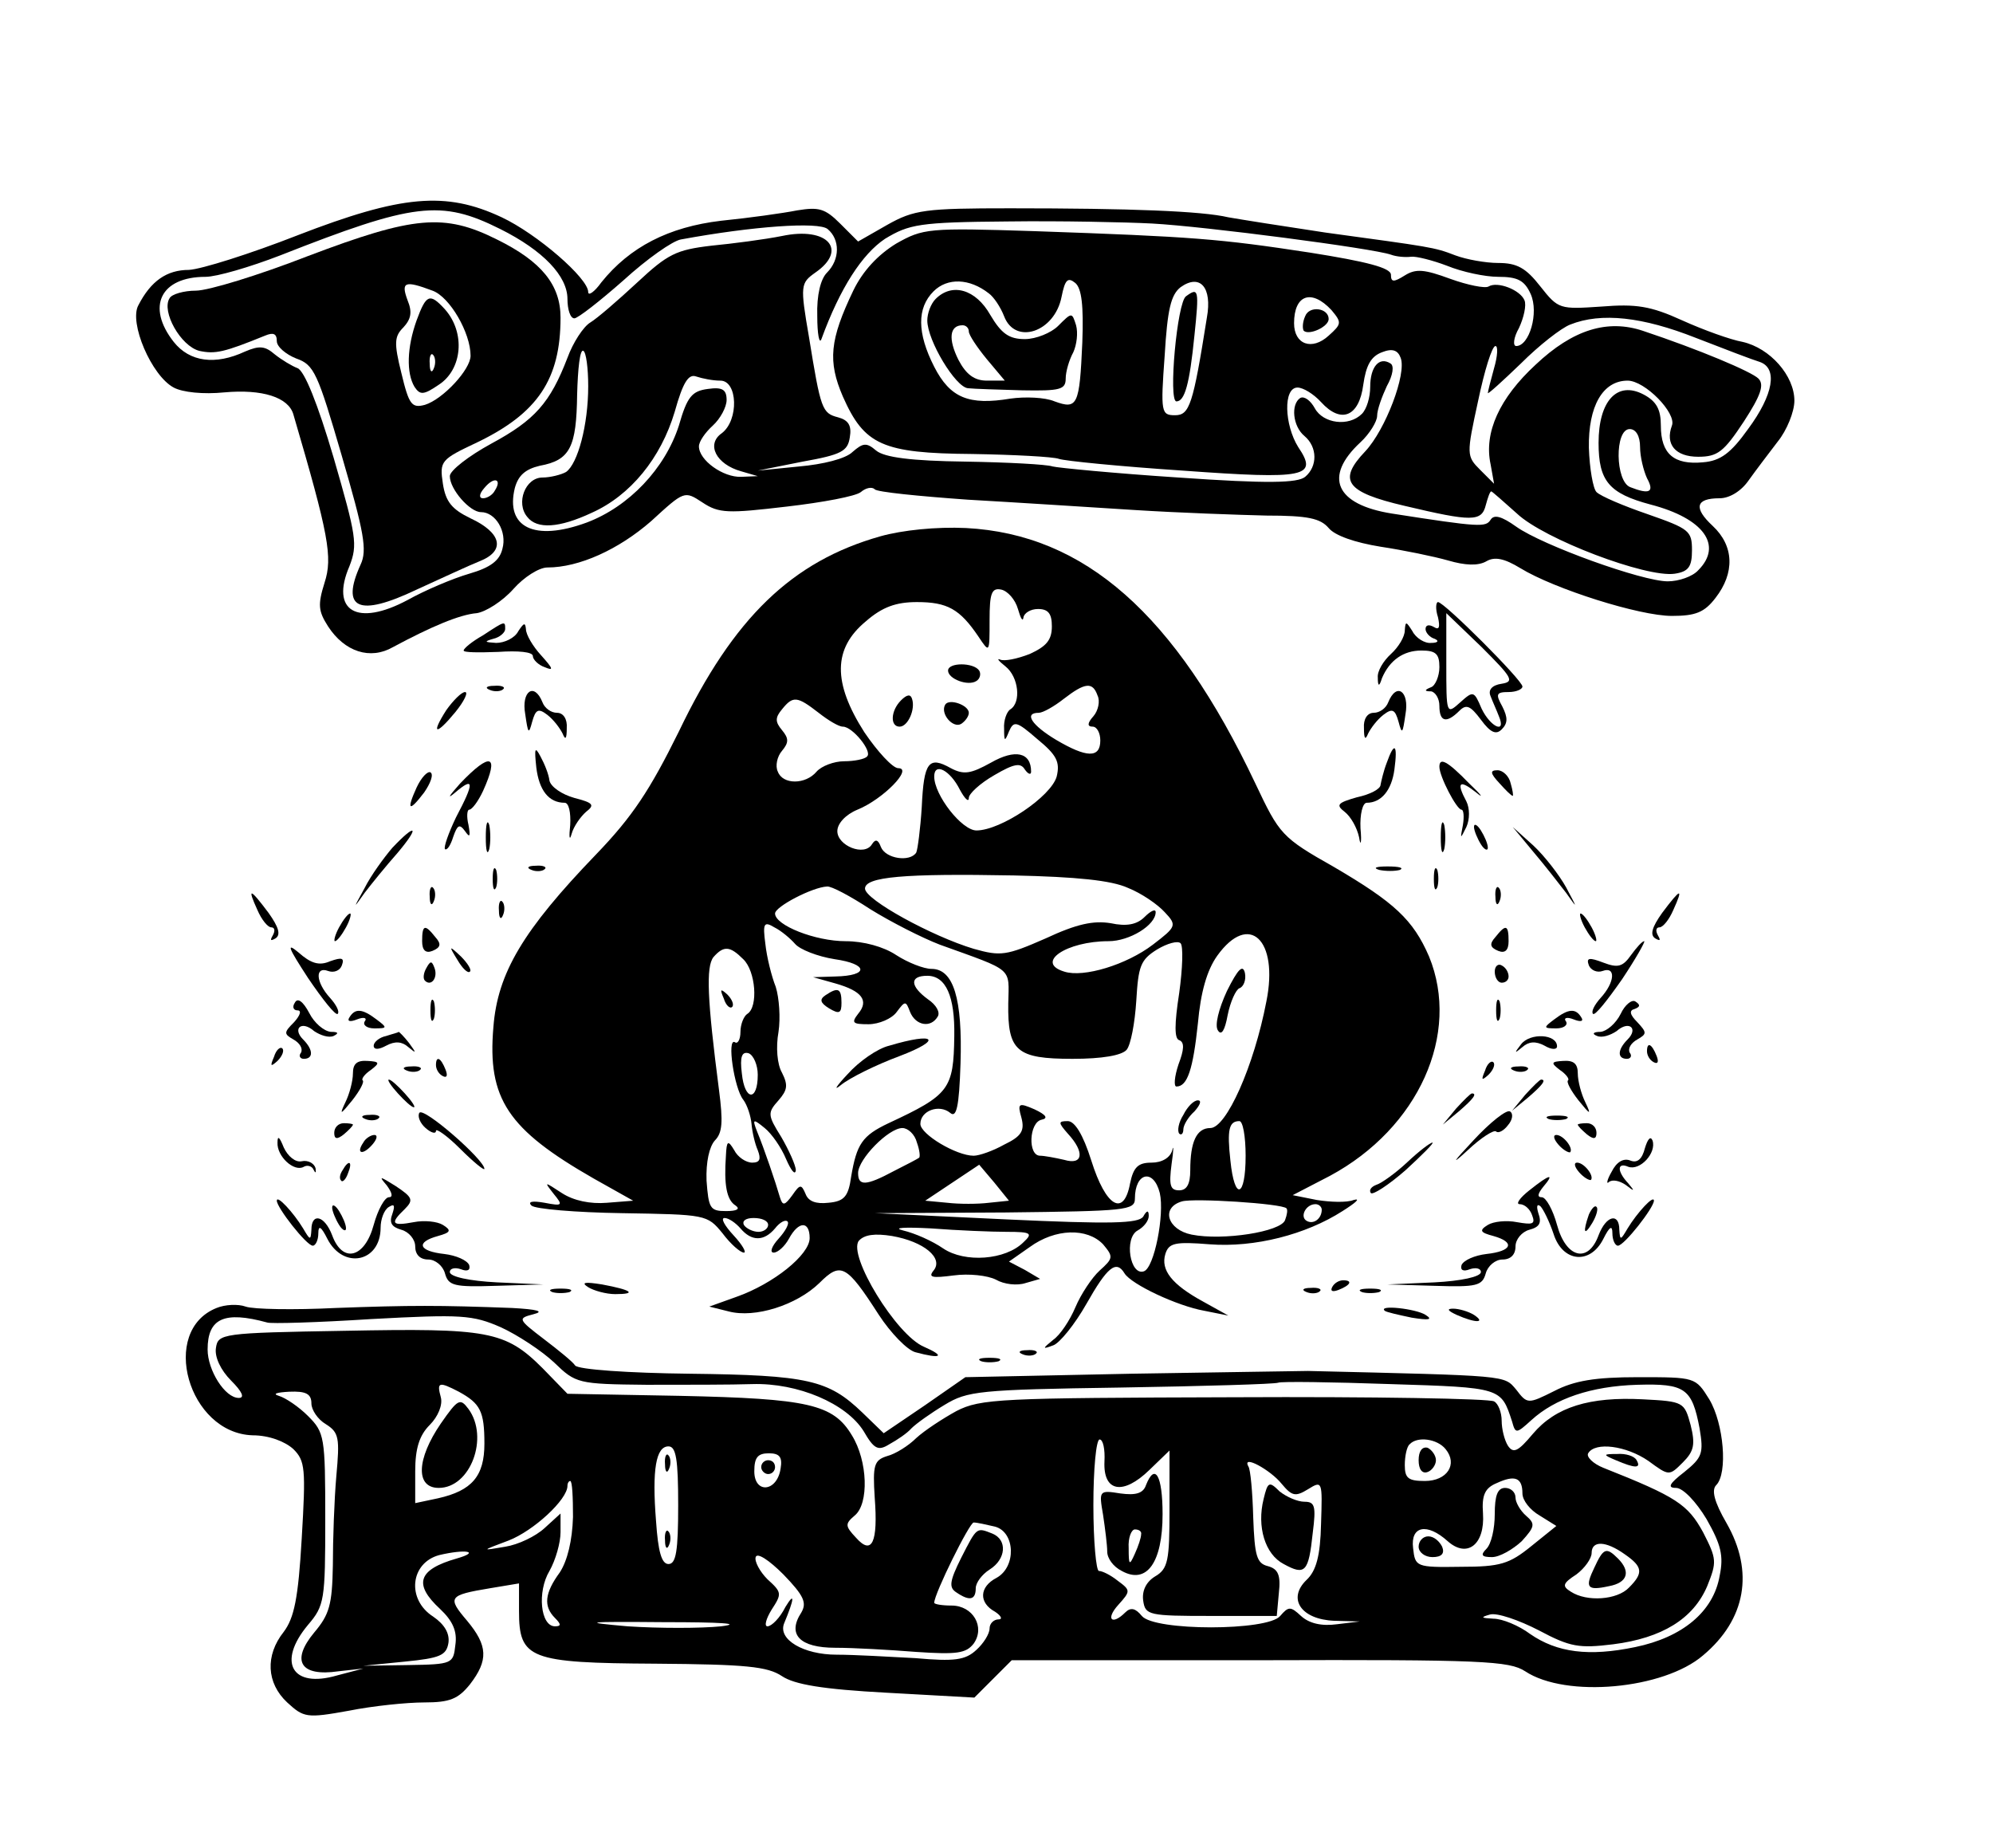 <?xml version="1.0" standalone="no"?>
<!DOCTYPE svg PUBLIC "-//W3C//DTD SVG 20010904//EN"
 "http://www.w3.org/TR/2001/REC-SVG-20010904/DTD/svg10.dtd">
<svg version="1.0" xmlns="http://www.w3.org/2000/svg"
 width="288pt" height="267pt" viewBox="0 0 288 267"
 preserveAspectRatio="xMidYMid meet">

<g transform="translate(0,267) scale(0.1,-0.1)"
fill="#000000" stroke="none">
<path d="M430 2330 c-69 -27 -139 -49 -157 -50 -32 0 -55 -16 -73 -51 -14 -25
19 -102 51 -119 13 -7 43 -10 73 -7 55 5 93 -7 100 -32 51 -174 57 -206 45
-243 -10 -32 -9 -41 5 -63 24 -37 61 -49 94 -30 54 29 96 47 121 49 13 2 37
17 53 35 15 17 37 31 49 31 46 0 103 26 150 67 48 44 48 44 74 27 24 -16 37
-16 122 -6 52 6 100 15 107 21 7 6 16 8 20 4 3 -4 64 -10 134 -15 70 -4 179
-11 242 -15 63 -4 149 -7 190 -8 60 0 78 -4 90 -18 9 -11 38 -21 75 -27 33 -5
77 -14 98 -20 24 -7 43 -8 55 -1 12 7 26 4 49 -10 49 -30 172 -69 219 -69 34
0 47 5 63 26 28 36 27 75 -4 104 -28 26 -25 40 10 40 14 0 31 10 42 26 10 14
29 39 42 56 13 16 24 43 24 59 0 36 -35 76 -75 85 -17 3 -56 17 -87 31 -46 21
-67 24 -117 20 -60 -4 -62 -4 -88 29 -21 27 -34 34 -61 34 -18 0 -46 5 -62 11
-31 12 -35 12 -188 33 -60 9 -123 19 -140 22 -38 9 -141 13 -315 13 -123 0
-139 -2 -178 -24 l-42 -24 -26 26 c-22 22 -31 24 -62 19 -20 -4 -70 -11 -110
-15 -76 -9 -132 -38 -173 -89 -10 -14 -19 -20 -19 -14 0 20 -74 84 -125 108
-81 38 -145 32 -295 -26z m293 9 c62 -31 97 -68 97 -101 0 -15 4 -28 10 -28 5
0 37 25 71 55 34 31 71 57 83 59 103 19 199 26 212 15 18 -15 18 -44 -1 -63
-9 -9 -15 -32 -14 -63 0 -26 3 -41 6 -33 27 74 59 123 92 145 35 21 49 24 177
25 76 1 171 -1 209 -3 75 -4 320 -36 345 -45 8 -3 21 -4 29 -3 7 1 31 -5 52
-13 22 -9 55 -16 74 -16 28 0 38 -5 47 -25 12 -27 -2 -75 -21 -75 -5 0 -4 12
4 26 7 15 11 33 8 40 -6 15 -39 28 -52 20 -5 -3 -30 2 -55 11 -38 14 -50 15
-66 5 -16 -10 -20 -10 -20 1 0 10 -35 19 -117 32 -131 20 -168 23 -398 31
-154 5 -161 4 -200 -18 -26 -16 -48 -39 -62 -68 -34 -71 -37 -102 -15 -153 31
-70 57 -82 187 -83 60 -1 117 -4 125 -7 8 -3 89 -11 179 -17 179 -13 196 -9
167 34 -20 32 -22 86 -1 86 8 0 23 -9 34 -21 29 -32 55 -21 61 25 4 28 11 41
27 47 15 6 23 3 27 -8 9 -23 -22 -104 -51 -135 -40 -42 -29 -59 57 -79 97 -23
111 -23 117 1 3 11 6 20 8 20 1 0 18 -15 37 -32 39 -37 187 -93 228 -87 20 3
25 10 25 34 0 28 -4 31 -64 52 -35 12 -68 26 -74 32 -5 5 -10 34 -11 64 -1 60
20 97 56 97 25 0 71 -47 64 -65 -10 -27 5 -45 38 -45 28 0 37 7 66 51 24 37
30 53 21 62 -10 10 -86 42 -167 69 -51 17 -101 2 -155 -49 -52 -48 -75 -98
-65 -144 l5 -28 -20 20 c-20 20 -20 22 -3 100 9 43 20 79 25 79 4 0 3 -15 -2
-32 -5 -18 -9 -34 -9 -36 0 -2 21 17 48 43 26 26 58 51 71 56 45 18 105 11
181 -19 41 -16 83 -32 93 -35 26 -9 20 -47 -17 -97 -25 -35 -40 -46 -65 -48
-42 -4 -61 12 -61 53 0 23 -6 35 -25 45 -38 20 -65 -9 -65 -70 0 -55 15 -73
75 -89 77 -20 105 -59 69 -95 -8 -9 -28 -16 -44 -16 -37 0 -181 52 -219 79
-21 15 -32 18 -37 10 -7 -11 -15 -11 -143 9 -81 13 -99 53 -45 103 13 12 24
30 24 38 0 9 7 28 14 43 9 16 11 30 5 33 -16 10 -29 -5 -29 -34 0 -15 -5 -32
-12 -39 -19 -19 -56 -14 -68 8 -6 11 -15 18 -21 15 -14 -9 -11 -41 6 -55 19
-16 19 -44 1 -59 -11 -9 -54 -10 -183 -1 -92 6 -174 14 -182 16 -8 3 -65 6
-126 7 -78 1 -117 6 -129 16 -14 12 -19 11 -34 -2 -10 -10 -43 -18 -77 -21
l-60 -6 65 13 c56 10 65 15 68 35 3 17 -2 25 -17 29 -23 6 -25 11 -42 116 -13
75 -12 78 9 93 48 33 18 67 -48 53 -25 -5 -71 -11 -102 -14 -51 -6 -63 -12
-107 -53 -28 -26 -58 -52 -68 -58 -10 -6 -25 -29 -33 -51 -25 -65 -47 -90
-110 -124 -33 -18 -60 -39 -60 -47 0 -19 29 -52 45 -52 21 0 38 -28 31 -53 -4
-17 -17 -27 -48 -36 -24 -7 -64 -24 -89 -38 -73 -39 -112 -16 -84 49 12 31 10
43 -23 157 -23 78 -42 125 -52 129 -8 3 -23 12 -33 20 -14 12 -22 13 -43 4
-43 -20 -80 -15 -103 14 -40 51 -19 94 46 94 16 0 64 14 108 31 193 76 232 81
318 38z m706 -93 c7 -5 17 -20 22 -33 16 -42 73 -23 83 28 5 25 9 29 20 20 9
-8 12 -32 10 -86 -4 -91 -7 -97 -40 -85 -14 6 -43 7 -64 4 -60 -10 -87 1 -110
46 -25 49 -25 85 -1 109 20 20 52 19 80 -3z m315 -35 c-20 -126 -25 -141 -46
-141 -20 0 -21 4 -15 86 4 67 9 88 23 99 28 20 46 0 38 -44z m180 11 c15 -18
15 -20 -4 -37 -24 -22 -50 -13 -50 18 0 41 25 50 54 19z m-1074 -110 c0 -56
-15 -112 -32 -124 -7 -4 -23 -8 -34 -8 -25 0 -39 -37 -22 -57 14 -18 46 -16
93 6 56 25 100 79 120 146 12 43 20 55 31 51 9 -3 24 -6 35 -6 25 0 27 -57 2
-76 -23 -16 -8 -45 28 -55 l24 -7 -24 -1 c-26 -1 -61 24 -61 44 0 7 9 20 20
30 11 10 20 27 20 37 0 15 -6 19 -27 16 -23 -3 -30 -11 -42 -53 -20 -62 -72
-117 -133 -140 -76 -28 -118 -7 -104 50 5 18 15 27 36 32 44 8 53 27 54 103 1
37 4 66 9 63 4 -2 7 -25 7 -51z m1520 -88 c0 -14 5 -34 10 -45 11 -20 4 -24
-24 -13 -22 8 -23 84 -1 84 9 0 15 -10 15 -26z m-1655 -63 c-3 -6 -11 -11 -17
-11 -6 0 -6 6 2 15 14 17 26 13 15 -4z"/>
<path d="M445 2300 c-72 -28 -144 -50 -162 -50 -17 0 -35 -5 -38 -11 -12 -19
16 -69 43 -76 23 -5 36 -2 95 22 12 5 17 3 17 -8 0 -8 13 -19 28 -25 26 -9 31
-21 66 -141 32 -110 37 -136 27 -157 -29 -64 -3 -76 81 -36 35 16 76 35 91 41
38 15 32 41 -13 62 -27 13 -36 24 -40 50 -5 33 -3 35 50 60 87 42 120 91 120
180 0 47 -27 81 -92 113 -76 38 -120 34 -273 -24z m180 -50 c25 -9 55 -61 55
-94 0 -20 -40 -63 -66 -71 -19 -5 -23 0 -34 46 -11 44 -10 53 3 66 11 12 13
22 6 39 -10 27 -4 29 36 14z"/>
<path d="M602 2207 c-14 -39 -15 -76 -3 -96 8 -12 13 -12 35 3 34 22 39 75 9
109 -22 24 -27 22 -41 -16z m25 -69 c-3 -8 -6 -5 -6 6 -1 11 2 17 5 13 3 -3 4
-12 1 -19z"/>
<path d="M1352 2238 c-7 -7 -12 -21 -12 -31 0 -29 41 -97 59 -98 9 -1 44 -2
78 -3 55 -1 63 1 63 17 0 10 5 27 11 38 5 11 7 28 4 39 -6 19 -6 19 -26 -1
-10 -10 -32 -19 -48 -19 -23 0 -34 8 -50 35 -21 37 -55 47 -79 23z m48 -47 c0
-5 12 -23 26 -40 l26 -31 -26 0 c-18 0 -30 9 -41 30 -15 30 -13 50 6 50 5 0 9
-4 9 -9z"/>
<path d="M1714 2242 c-13 -8 -26 -152 -14 -152 12 0 19 25 26 95 7 67 6 70
-12 57z"/>
<path d="M1886 2213 c-4 -9 -4 -18 -2 -21 8 -7 36 6 36 17 0 16 -28 20 -34 4z"/>
<path d="M1272 1895 c-127 -36 -212 -117 -291 -282 -42 -85 -67 -123 -120
-178 -105 -109 -142 -171 -148 -249 -9 -104 21 -148 145 -219 l57 -32 -38 -3
c-24 -2 -48 3 -65 14 -26 17 -26 17 -12 -1 14 -17 13 -18 -13 -13 -17 3 -25 2
-19 -4 5 -5 64 -10 131 -11 121 -2 123 -2 145 -29 12 -16 26 -28 31 -28 4 0
-2 11 -15 25 -13 14 -19 25 -13 25 6 0 16 -7 23 -15 16 -19 34 -19 50 0 7 9
15 13 18 10 3 -3 -3 -14 -13 -25 -10 -11 -13 -20 -7 -20 6 0 16 9 22 20 14 26
30 26 30 1 0 -24 -52 -66 -106 -85 l-39 -14 28 -7 c38 -10 98 9 131 41 31 31
39 27 86 -46 17 -26 41 -51 53 -54 37 -10 44 -6 12 8 -40 17 -110 132 -94 153
8 9 23 11 48 7 46 -8 75 -32 60 -50 -8 -10 -2 -11 29 -7 22 3 49 0 61 -6 12
-7 31 -9 43 -5 l21 6 -22 13 -23 12 30 21 c37 27 83 28 106 4 15 -18 15 -20
-5 -38 -11 -10 -27 -34 -35 -53 -8 -19 -22 -40 -32 -47 -16 -13 -16 -14 0 -8
9 3 31 30 48 60 30 53 43 64 55 44 10 -16 76 -47 115 -54 l35 -7 -36 20 c-46
25 -62 46 -55 69 5 16 14 18 64 14 65 -5 139 14 192 48 19 12 27 19 16 16 -10
-4 -34 -3 -53 0 l-35 7 54 28 c128 69 189 205 143 317 -23 53 -50 78 -137 129
-76 43 -79 47 -114 121 -116 245 -247 360 -418 369 -43 2 -92 -3 -124 -12z
m199 -105 c4 -14 7 -19 8 -12 1 6 10 12 21 12 15 0 20 -7 20 -25 0 -20 -8 -29
-32 -40 -18 -7 -37 -11 -43 -8 -5 2 -2 -2 8 -10 19 -15 23 -52 7 -62 -5 -3
-10 -16 -9 -28 0 -19 1 -19 7 -4 7 16 11 15 41 -11 28 -23 33 -33 28 -54 -8
-29 -81 -78 -116 -78 -21 0 -61 51 -61 78 0 21 23 9 37 -19 7 -13 13 -19 13
-12 0 6 16 21 37 33 29 17 38 18 44 8 5 -7 9 -8 9 -3 0 28 -23 33 -58 13 -29
-16 -39 -18 -58 -8 -32 18 -39 9 -42 -56 -2 -32 -6 -62 -8 -66 -9 -14 -44 -9
-51 8 -4 11 -8 12 -13 4 -11 -18 -50 -2 -50 19 0 11 12 24 29 31 37 15 81 60
59 60 -8 0 -30 24 -49 52 -46 72 -45 121 2 160 24 21 44 28 74 28 44 0 62 -10
89 -50 16 -24 16 -24 16 24 0 39 3 47 17 44 9 -2 20 -14 24 -28z m115 -125 c4
-8 1 -22 -6 -30 -9 -10 -9 -15 -1 -15 6 0 11 -9 11 -20 0 -26 -20 -25 -64 1
-35 21 -47 39 -25 39 6 0 22 9 36 20 31 24 42 25 49 5z m-403 -25 c14 -11 29
-20 35 -20 14 0 43 -36 35 -43 -3 -4 -19 -7 -33 -7 -15 0 -33 -7 -40 -15 -16
-19 -49 -19 -56 0 -4 8 -1 22 6 30 10 12 10 18 0 30 -10 12 -10 18 0 30 16 20
22 19 53 -5z m447 -253 c20 -8 43 -24 53 -35 18 -19 17 -21 -17 -47 -38 -29
-100 -48 -128 -39 -43 13 3 44 64 44 30 0 68 23 68 42 0 5 -7 2 -16 -7 -11
-11 -26 -14 -49 -9 -25 4 -49 -1 -94 -22 -57 -25 -65 -26 -104 -15 -60 18
-157 71 -157 87 0 17 56 22 215 19 90 -2 141 -7 165 -18z m-372 -31 c29 -18
74 -41 100 -51 108 -39 100 -32 99 -85 -1 -69 12 -80 93 -80 43 0 71 5 78 13
6 7 12 39 14 71 3 50 6 59 30 74 15 9 30 13 34 9 4 -4 3 -36 -2 -72 -7 -45 -7
-66 0 -68 8 -3 7 -14 -1 -35 -6 -18 -7 -32 -3 -32 16 0 24 25 31 91 4 45 13
77 28 98 46 64 89 23 71 -66 -18 -94 -58 -183 -81 -183 -20 0 -29 -20 -29 -61
0 -20 -5 -29 -16 -29 -13 0 -15 7 -11 38 3 20 3 29 1 20 -3 -11 -15 -18 -30
-18 -19 0 -26 -6 -31 -30 -9 -49 -35 -34 -56 33 -12 38 -24 57 -34 57 -14 0
-14 -2 0 -18 25 -27 22 -46 -5 -38 -13 3 -29 6 -35 6 -18 0 -16 48 2 52 10 2
7 7 -10 15 -23 10 -25 9 -19 -12 5 -19 0 -27 -25 -39 -16 -9 -36 -16 -44 -16
-25 0 -77 31 -77 46 0 19 27 29 43 16 9 -8 13 8 15 71 3 94 -10 137 -42 137
-11 0 -34 9 -51 20 -18 12 -47 20 -73 20 -44 0 -102 23 -102 40 0 10 54 38 75
39 6 1 34 -14 63 -33z m-109 -50 c7 -8 32 -18 57 -22 49 -7 50 -24 1 -25 l-32
-1 32 -9 c39 -11 49 -25 33 -44 -10 -13 -8 -15 15 -15 15 0 34 8 41 18 12 16
13 16 19 0 8 -20 30 -24 40 -7 4 6 -2 17 -14 25 -26 19 -27 34 -1 34 27 0 40
-30 39 -87 -1 -77 -7 -85 -95 -126 -38 -18 -46 -30 -54 -77 -4 -29 -10 -36
-33 -38 -18 -2 -29 2 -33 13 -6 14 -8 14 -19 -2 -11 -15 -14 -16 -18 -3 -6 21
-23 71 -33 95 -7 18 -6 19 11 5 10 -8 24 -28 31 -45 7 -16 13 -24 14 -16 0 7
-10 29 -21 48 -20 32 -20 35 -4 53 13 15 14 22 5 40 -7 12 -9 37 -5 59 3 20 1
49 -4 65 -6 15 -13 43 -15 62 -4 30 -2 33 13 24 10 -5 23 -16 30 -24z m-75
-22 c18 -17 22 -69 6 -79 -5 -3 -10 -15 -10 -26 0 -11 -4 -18 -8 -15 -12 7 -1
-67 12 -83 6 -8 11 -24 12 -35 1 -12 5 -29 9 -38 5 -13 3 -18 -8 -18 -9 0 -21
8 -26 18 -9 15 -11 14 -12 -8 -3 -42 1 -64 14 -72 7 -5 2 -8 -14 -8 -23 0 -25
4 -28 44 -1 27 4 49 12 58 11 11 12 27 6 73 -17 131 -19 178 -8 192 15 17 24
16 43 -3z m21 -167 c0 -39 -19 -38 -23 2 -3 24 0 32 10 29 7 -3 13 -17 13 -31z
m705 -117 c0 -61 -16 -66 -22 -7 -5 45 -2 57 13 57 5 0 9 -22 9 -50z m-475 19
c4 -11 5 -21 3 -22 -1 -1 -18 -10 -36 -19 -41 -22 -52 -22 -52 -3 0 20 44 65
64 65 8 0 18 -9 21 -21z m104 -87 c-16 -2 -43 -2 -60 0 l-32 3 39 26 39 26 22
-26 21 -26 -29 -3z m247 14 c7 -31 -8 -108 -23 -113 -20 -7 -29 48 -9 59 9 5
16 14 16 21 0 9 -3 8 -8 -1 -7 -10 -47 -11 -198 -4 l-189 9 188 1 c174 2 187
3 187 20 0 38 27 44 36 8z m183 -22 c2 -2 1 -9 -2 -17 -6 -17 -90 -30 -135
-21 -35 7 -45 39 -14 48 17 5 144 -3 151 -10z m51 -2 c0 -13 -12 -22 -22 -16
-10 6 -1 24 13 24 5 0 9 -4 9 -8z m-800 -22 c0 -5 -6 -10 -14 -10 -8 0 -18 5
-21 10 -3 6 3 10 14 10 12 0 21 -4 21 -10z m345 -10 c35 0 38 -2 24 -15 -26
-26 -85 -30 -116 -9 -16 11 -41 22 -58 26 -16 4 2 5 40 3 39 -3 88 -5 110 -5z"/>
<path d="M1370 1701 c0 -12 29 -23 41 -15 5 3 7 10 4 15 -8 12 -45 12 -45 0z"/>
<path d="M1302 1658 c-15 -15 -16 -38 -2 -38 12 0 23 25 18 40 -2 7 -7 7 -16
-2z"/>
<path d="M1366 1652 c-8 -13 11 -35 23 -28 6 4 11 11 11 16 0 11 -28 21 -34
12z"/>
<path d="M1773 1238 c-12 -26 -18 -50 -13 -57 5 -8 10 0 14 22 4 20 12 37 17
39 6 2 10 12 8 22 -3 13 -10 6 -26 -26z"/>
<path d="M1710 1059 c-7 -11 -9 -23 -6 -27 3 -3 6 0 6 6 0 6 7 18 16 26 8 9
11 16 5 16 -6 0 -15 -9 -21 -21z"/>
<path d="M1193 1232 c-9 -6 -8 -11 5 -19 15 -9 18 -7 18 8 0 21 -5 23 -23 11z"/>
<path d="M1285 1159 c-17 -4 -44 -23 -60 -41 -17 -18 -21 -25 -10 -16 12 10
50 29 85 42 63 24 52 35 -15 15z"/>
<path d="M1046 1227 c3 -10 9 -15 12 -12 3 3 0 11 -7 18 -10 9 -11 8 -5 -6z"/>
<path d="M2078 1778 c3 -14 2 -19 -6 -14 -7 4 -12 3 -12 -3 0 -5 6 -12 13 -14
7 -3 5 -6 -5 -6 -9 -1 -22 7 -27 17 -9 14 -10 15 -11 1 0 -9 -9 -24 -20 -34
-11 -10 -20 -25 -19 -34 0 -13 2 -14 6 -1 11 26 31 40 57 40 21 0 26 -5 26
-24 0 -13 -6 -27 -12 -29 -10 -4 -10 -6 0 -6 6 -1 12 -10 12 -21 0 -23 10 -26
29 -7 10 10 16 7 31 -13 14 -19 22 -22 30 -14 9 9 9 17 1 33 -10 18 -9 21 9
21 11 0 20 4 20 8 0 9 -113 122 -122 122 -3 0 -4 -10 0 -22z m92 -96 c-14 -2
-20 -9 -16 -18 3 -8 9 -21 12 -29 11 -26 -12 -16 -25 11 -11 26 -12 26 -31 9
-20 -18 -20 -17 -20 56 l0 73 51 -49 c44 -44 48 -50 29 -53z"/>
<path d="M698 1752 c-16 -9 -28 -19 -28 -22 0 -3 22 -3 50 -2 29 2 50 0 50 -6
0 -5 8 -13 17 -16 14 -6 12 -2 -5 17 -12 13 -22 30 -22 38 -1 10 -3 9 -11 -3
-5 -10 -20 -17 -32 -17 -17 1 -18 2 -4 6 9 2 17 9 17 14 0 12 0 12 -32 -9z"/>
<path d="M708 1673 c7 -3 16 -2 19 1 4 3 -2 6 -13 5 -11 0 -14 -3 -6 -6z"/>
<path d="M645 1644 c-23 -36 -15 -37 13 -3 13 16 19 29 14 29 -5 0 -17 -12
-27 -26z"/>
<path d="M759 1638 c4 -28 5 -30 10 -11 5 18 9 20 22 10 9 -7 18 -19 22 -27 4
-10 6 -8 6 8 1 13 -5 22 -14 22 -9 0 -18 7 -21 15 -12 30 -31 16 -25 -17z"/>
<path d="M2006 1655 c-3 -8 -12 -15 -21 -15 -9 0 -15 -9 -14 -22 0 -16 2 -18
6 -8 4 8 13 20 22 27 13 10 17 8 22 -10 5 -19 6 -17 10 11 6 33 -13 47 -25 17z"/>
<path d="M775 1561 c4 -33 18 -51 41 -51 6 0 9 -14 8 -32 -2 -18 -1 -24 2 -13
3 11 13 25 21 32 13 10 10 13 -17 20 -18 5 -34 16 -36 25 -1 9 -7 24 -13 35
-8 15 -9 12 -6 -16z"/>
<path d="M2004 1568 c-5 -13 -8 -27 -9 -32 0 -6 -15 -14 -34 -18 -28 -8 -31
-11 -18 -21 9 -7 18 -23 21 -37 2 -14 4 -8 2 13 -1 20 3 37 9 37 21 0 36 18
40 48 5 37 0 41 -11 10z"/>
<path d="M665 1538 c-16 -18 -20 -24 -7 -13 27 23 28 15 1 -36 -11 -23 -18
-43 -16 -46 3 -2 8 5 12 18 6 17 9 19 17 8 7 -10 8 -8 5 9 -3 12 -2 22 1 22 4
0 13 12 20 27 24 53 11 57 -33 11z"/>
<path d="M2080 1562 c0 -14 25 -62 32 -62 3 0 4 -10 2 -22 -4 -21 -4 -21 5 -3
5 11 5 27 0 37 -15 28 -10 32 14 13 12 -10 8 -4 -10 13 -32 33 -43 38 -43 24z"/>
<path d="M602 1532 c-15 -33 -11 -36 11 -7 9 13 14 26 9 29 -4 2 -13 -7 -20
-22z"/>
<path d="M2167 1538 c9 -10 17 -18 19 -18 1 0 0 8 -3 18 -2 10 -11 19 -19 19
-11 0 -11 -4 3 -19z"/>
<path d="M702 1460 c0 -19 2 -27 5 -17 2 9 2 25 0 35 -3 9 -5 1 -5 -18z"/>
<path d="M2082 1460 c0 -19 2 -27 5 -17 2 9 2 25 0 35 -3 9 -5 1 -5 -18z"/>
<path d="M2130 1475 c0 -5 5 -17 10 -25 5 -8 10 -10 10 -5 0 6 -5 17 -10 25
-5 8 -10 11 -10 5z"/>
<path d="M567 1445 c-12 -14 -31 -40 -40 -58 -17 -31 -17 -31 0 -7 10 13 31
39 47 57 33 39 28 45 -7 8z"/>
<path d="M2215 1440 c17 -20 38 -47 48 -60 17 -24 17 -24 0 8 -10 18 -31 45
-47 60 l-30 27 29 -35z"/>
<path d="M712 1400 c0 -14 2 -19 5 -12 2 6 2 18 0 25 -3 6 -5 1 -5 -13z"/>
<path d="M768 1413 c7 -3 16 -2 19 1 4 3 -2 6 -13 5 -11 0 -14 -3 -6 -6z"/>
<path d="M1993 1413 c9 -2 23 -2 30 0 6 3 -1 5 -18 5 -16 0 -22 -2 -12 -5z"/>
<path d="M2072 1400 c0 -14 2 -19 5 -12 2 6 2 18 0 25 -3 6 -5 1 -5 -13z"/>
<path d="M621 1374 c0 -11 3 -14 6 -6 3 7 2 16 -1 19 -3 4 -6 -2 -5 -13z"/>
<path d="M2161 1374 c0 -11 3 -14 6 -6 3 7 2 16 -1 19 -3 4 -6 -2 -5 -13z"/>
<path d="M372 1355 c6 -14 15 -25 20 -25 5 0 6 -5 2 -12 -4 -7 -3 -8 4 -4 8 5
5 16 -10 37 -27 36 -31 37 -16 4z"/>
<path d="M2402 1351 c-15 -21 -18 -32 -10 -37 7 -4 8 -3 4 4 -4 7 -3 12 2 12
5 0 14 11 20 25 15 33 11 32 -16 -4z"/>
<path d="M721 1354 c0 -11 3 -14 6 -6 3 7 2 16 -1 19 -3 4 -6 -2 -5 -13z"/>
<path d="M490 1330 c-6 -11 -8 -20 -6 -20 3 0 10 9 16 20 6 11 8 20 6 20 -3 0
-10 -9 -16 -20z"/>
<path d="M2290 1330 c6 -11 13 -20 16 -20 2 0 0 9 -6 20 -6 11 -13 20 -16 20
-2 0 0 -9 6 -20z"/>
<path d="M610 1310 c0 -13 5 -18 15 -14 12 5 13 10 4 20 -15 19 -19 18 -19 -6z"/>
<path d="M2161 1316 c-9 -10 -8 -15 4 -20 10 -4 15 1 15 14 0 24 -4 25 -19 6z"/>
<path d="M445 1257 c21 -31 40 -55 43 -52 3 3 -2 13 -11 23 -21 23 -22 46 -3
39 8 -3 17 0 20 8 4 11 0 12 -17 6 -16 -7 -28 -3 -46 13 -18 15 -14 6 14 -37z"/>
<path d="M2357 1290 c-12 -17 -19 -19 -40 -11 -21 8 -25 7 -21 -4 3 -7 12 -11
20 -8 19 7 18 -16 -3 -39 -9 -10 -14 -20 -11 -23 3 -3 21 20 42 50 20 30 34
55 32 55 -3 0 -11 -9 -19 -20z"/>
<path d="M661 1283 c7 -12 15 -20 18 -17 3 2 -3 12 -13 22 -17 16 -18 16 -5
-5z"/>
<path d="M616 1271 c-4 -7 -5 -15 -2 -18 9 -9 19 4 14 18 -4 11 -6 11 -12 0z"/>
<path d="M2160 1266 c0 -9 5 -16 10 -16 6 0 10 4 10 9 0 6 -4 13 -10 16 -5 3
-10 -1 -10 -9z"/>
<path d="M426 1221 c-4 -6 -2 -11 4 -11 6 0 4 -7 -5 -17 -15 -15 -15 -17 -1
-25 9 -5 14 -13 11 -19 -4 -5 -1 -9 4 -9 14 0 14 13 -1 28 -16 16 -2 28 16 12
9 -6 21 -10 28 -7 8 4 7 6 -4 6 -10 1 -24 13 -31 27 -9 17 -17 23 -21 15z"/>
<path d="M622 1210 c0 -14 2 -19 5 -12 2 6 2 18 0 25 -3 6 -5 1 -5 -13z"/>
<path d="M2162 1210 c0 -14 2 -19 5 -12 2 6 2 18 0 25 -3 6 -5 1 -5 -13z"/>
<path d="M2342 1205 c-7 -14 -20 -25 -29 -26 -11 0 -13 -3 -5 -6 7 -3 19 1 28
7 18 16 32 4 16 -12 -15 -15 -15 -28 -1 -28 5 0 8 4 4 9 -3 6 2 14 11 19 14 8
14 10 0 25 -11 11 -12 17 -4 19 8 3 9 6 1 11 -5 3 -15 -5 -21 -18z"/>
<path d="M505 1200 c-4 -6 1 -7 11 -3 10 4 15 2 11 -3 -3 -5 3 -10 14 -10 19
0 19 1 3 13 -21 16 -31 16 -39 3z"/>
<path d="M2246 1197 c-16 -12 -16 -13 3 -13 11 0 17 5 14 10 -4 5 1 7 11 3 10
-4 15 -3 11 3 -8 13 -18 13 -39 -3z"/>
<path d="M558 1173 c-10 -2 -18 -9 -18 -14 0 -6 7 -6 18 0 13 7 23 6 32 -2 12
-10 12 -9 1 6 -7 9 -14 16 -15 16 0 -1 -9 -3 -18 -6z"/>
<path d="M2198 1161 c-10 -13 -10 -14 2 -4 9 8 19 9 32 2 10 -6 18 -6 18 -1 0
18 -39 20 -52 3z"/>
<path d="M396 1143 c-6 -14 -5 -15 5 -6 7 7 10 15 7 18 -3 3 -9 -2 -12 -12z"/>
<path d="M2380 1151 c0 -6 4 -13 10 -16 6 -3 7 1 4 9 -7 18 -14 21 -14 7z"/>
<path d="M510 1119 c0 -11 -5 -30 -11 -42 -9 -19 -7 -18 10 3 11 14 18 27 15
29 -2 2 3 9 12 15 13 10 13 12 -5 13 -15 1 -21 -4 -21 -18z"/>
<path d="M630 1131 c0 -6 4 -13 10 -16 6 -3 7 1 4 9 -7 18 -14 21 -14 7z"/>
<path d="M2146 1123 c-6 -14 -5 -15 5 -6 7 7 10 15 7 18 -3 3 -9 -2 -12 -12z"/>
<path d="M2254 1124 c9 -6 14 -13 12 -15 -3 -2 4 -15 15 -29 17 -21 19 -22 10
-3 -6 12 -11 31 -11 42 0 14 -6 19 -21 18 -18 -1 -18 -3 -5 -13z"/>
<path d="M588 1123 c7 -3 16 -2 19 1 4 3 -2 6 -13 5 -11 0 -14 -3 -6 -6z"/>
<path d="M2188 1123 c7 -3 16 -2 19 1 4 3 -2 6 -13 5 -11 0 -14 -3 -6 -6z"/>
<path d="M575 1090 c10 -11 20 -20 23 -20 3 0 -3 9 -13 20 -10 11 -20 20 -23
20 -3 0 3 -9 13 -20z"/>
<path d="M2204 1088 l-19 -23 23 19 c21 18 27 26 19 26 -2 0 -12 -10 -23 -22z"/>
<path d="M2104 1068 l-19 -23 23 19 c21 18 27 26 19 26 -2 0 -12 -10 -23 -22z"/>
<path d="M606 1062 c-3 -5 1 -15 9 -22 8 -7 15 -9 15 -4 0 4 16 -7 35 -26 19
-19 35 -32 35 -29 0 13 -88 90 -94 81z"/>
<path d="M2129 1022 c-30 -32 -33 -37 -8 -14 19 18 38 30 41 27 3 -3 11 1 17
9 7 8 8 17 3 20 -5 3 -29 -16 -53 -42z"/>
<path d="M528 1053 c7 -3 16 -2 19 1 4 3 -2 6 -13 5 -11 0 -14 -3 -6 -6z"/>
<path d="M2238 1053 c6 -2 18 -2 25 0 6 3 1 5 -13 5 -14 0 -19 -2 -12 -5z"/>
<path d="M483 1033 c0 -9 4 -10 14 -2 7 6 13 12 13 14 0 1 -6 2 -13 2 -8 0
-14 -6 -14 -14z"/>
<path d="M2280 1045 c0 -2 6 -8 13 -14 10 -8 14 -7 14 2 0 8 -6 14 -14 14 -7
0 -13 -1 -13 -2z"/>
<path d="M401 1019 c-1 -20 24 -43 38 -35 5 3 12 1 14 -4 3 -6 4 -5 3 2 -2 7
-11 12 -20 10 -9 -2 -20 7 -26 20 -6 15 -9 18 -9 7z"/>
<path d="M525 1019 c-11 -16 -1 -19 13 -3 7 8 8 14 3 14 -5 0 -13 -5 -16 -11z"/>
<path d="M2252 1016 c7 -8 15 -12 17 -11 5 6 -10 25 -20 25 -5 0 -4 -6 3 -14z"/>
<path d="M2377 1011 c-4 -16 -11 -22 -21 -18 -10 4 -20 -2 -27 -16 -7 -12 -8
-19 -4 -15 5 4 15 2 24 -4 13 -10 14 -10 4 2 -17 18 -16 31 0 24 17 -6 41 20
35 38 -3 7 -7 2 -11 -11z"/>
<path d="M2034 991 c-17 -16 -38 -31 -45 -33 -8 -3 -11 -8 -8 -12 3 -3 26 12
50 33 24 22 42 40 39 40 -3 0 -19 -12 -36 -28z"/>
<path d="M495 979 c-4 -6 -5 -12 -2 -15 2 -3 7 2 10 11 7 17 1 20 -8 4z"/>
<path d="M2282 976 c7 -8 15 -12 17 -11 5 6 -10 25 -20 25 -5 0 -4 -6 3 -14z"/>
<path d="M559 957 c8 -11 9 -17 3 -17 -6 0 -16 -18 -22 -40 -13 -48 -45 -56
-60 -15 -11 29 -30 33 -30 8 -1 -16 -2 -15 -12 2 -14 23 -38 49 -38 40 0 -10
43 -65 52 -65 4 0 8 8 8 18 0 12 4 10 13 -8 23 -45 77 -34 77 16 0 12 5 26 12
30 8 5 9 2 5 -10 -5 -13 -1 -19 13 -23 11 -3 20 -14 20 -24 0 -12 7 -19 19
-19 10 0 21 -9 24 -20 5 -18 13 -20 74 -18 l68 2 -67 3 c-39 2 -68 8 -68 15 0
5 7 7 16 4 10 -4 14 -1 12 6 -3 7 -19 14 -36 16 -37 4 -42 17 -9 26 18 5 20 8
7 16 -8 5 -27 7 -42 4 -32 -6 -35 -2 -13 19 13 13 11 17 -13 33 -24 15 -25 15
-13 1z"/>
<path d="M2210 950 c-14 -11 -20 -20 -14 -20 7 0 15 -7 18 -16 5 -13 1 -14
-22 -10 -15 3 -34 1 -42 -4 -13 -8 -11 -11 8 -16 32 -9 27 -22 -10 -26 -17 -2
-33 -9 -36 -16 -2 -7 2 -10 12 -6 9 3 16 1 16 -4 0 -7 -29 -13 -67 -15 l-68
-3 68 -2 c61 -2 69 0 74 18 3 11 14 20 24 20 12 0 19 7 19 19 0 10 9 21 20 24
15 4 18 10 13 24 -3 10 -2 14 3 10 4 -4 13 -22 19 -40 13 -41 53 -45 72 -7 9
18 13 20 13 8 0 -10 4 -18 8 -18 9 0 52 55 52 65 0 9 -24 -17 -38 -40 -10 -17
-11 -18 -12 -2 0 25 -19 21 -30 -8 -15 -41 -47 -33 -60 15 -6 22 -16 40 -22
40 -7 0 -6 5 2 15 17 20 10 19 -20 -5z"/>
<path d="M480 925 c0 -5 5 -17 10 -25 5 -8 10 -10 10 -5 0 6 -5 17 -10 25 -5
8 -10 11 -10 5z"/>
<path d="M2296 915 c-9 -26 -7 -32 5 -12 6 10 9 21 6 23 -2 3 -7 -2 -11 -11z"/>
<path d="M850 810 c8 -5 26 -10 39 -10 32 0 24 6 -19 14 -25 4 -31 3 -20 -4z"/>
<path d="M1925 810 c-3 -6 1 -7 9 -4 18 7 21 14 7 14 -6 0 -13 -4 -16 -10z"/>
<path d="M798 803 c6 -2 18 -2 25 0 6 3 1 5 -13 5 -14 0 -19 -2 -12 -5z"/>
<path d="M1888 803 c7 -3 16 -2 19 1 4 3 -2 6 -13 5 -11 0 -14 -3 -6 -6z"/>
<path d="M1968 803 c6 -2 18 -2 25 0 6 3 1 5 -13 5 -14 0 -19 -2 -12 -5z"/>
<path d="M313 780 c-83 -33 -41 -181 52 -184 24 0 47 -9 59 -20 17 -17 18 -28
12 -129 -5 -87 -11 -115 -26 -135 -27 -34 -25 -74 5 -102 24 -22 28 -23 89
-12 35 7 84 12 109 12 37 0 49 5 66 26 27 35 26 56 -4 92 -29 34 -27 37 33 47
l42 7 0 -40 c0 -69 15 -75 197 -76 131 -1 162 -4 183 -18 18 -12 58 -19 152
-24 l126 -7 27 27 27 27 358 0 c322 1 361 -1 384 -16 59 -39 200 -26 257 23
62 52 74 121 34 191 -18 31 -22 48 -15 55 17 17 11 89 -10 124 -20 32 -20 32
-103 32 -62 0 -92 -5 -121 -20 -38 -19 -39 -19 -55 2 -18 21 -9 20 -301 27 -8
0 -123 -2 -255 -4 l-240 -5 -59 -41 -59 -40 -31 30 c-49 47 -78 54 -250 56
-87 1 -161 6 -165 12 -3 5 -24 22 -45 38 -38 29 -38 30 -15 36 16 4 6 7 -31 9
-106 4 -146 4 -255 0 -60 -3 -119 -2 -130 2 -11 4 -30 3 -42 -2z m73 -21 c5
-2 73 0 151 5 130 7 146 6 187 -12 24 -11 59 -34 77 -51 31 -30 34 -31 133
-32 56 0 124 0 153 1 66 2 136 -28 161 -68 15 -26 21 -29 37 -19 11 6 26 16
32 23 7 7 28 22 48 34 33 20 49 22 254 25 121 2 223 5 228 7 4 2 77 1 162 -2
161 -5 160 -5 176 -54 5 -18 6 -18 28 2 34 31 86 49 153 51 69 2 79 -5 90 -63
6 -36 4 -42 -22 -63 -22 -17 -25 -23 -12 -23 10 0 29 -20 44 -45 21 -37 25
-53 19 -82 -9 -52 -54 -89 -122 -103 -67 -14 -113 -8 -152 19 -16 12 -40 22
-53 22 -18 1 -19 2 -5 6 10 3 42 -8 71 -23 45 -24 58 -26 107 -20 71 9 116 37
136 84 14 35 14 39 -6 78 -22 40 -38 51 -144 93 -15 6 -25 16 -22 21 10 17 55
11 87 -11 30 -22 30 -22 50 -2 16 16 18 26 11 54 -9 33 -10 34 -69 37 -77 4
-126 -11 -159 -50 -21 -25 -28 -29 -36 -17 -5 8 -9 24 -9 36 0 12 -5 25 -11
28 -6 4 -175 7 -375 6 -339 -1 -367 -2 -402 -20 -20 -11 -46 -28 -58 -39 -11
-11 -30 -23 -42 -26 -19 -6 -21 -13 -18 -60 5 -65 -4 -84 -27 -58 -16 17 -16
20 -2 32 21 17 19 79 -4 116 -27 45 -63 53 -248 57 l-163 3 -36 37 c-54 54
-79 58 -286 54 -178 -3 -183 -4 -186 -25 -2 -13 7 -32 22 -47 16 -16 20 -25
11 -25 -20 0 -45 40 -45 70 0 45 24 56 86 39z m277 -100 c31 -17 37 -28 37
-75 0 -47 -18 -68 -67 -79 l-33 -7 0 46 c0 33 6 52 21 67 12 12 19 29 16 40
-6 22 -3 23 26 8z m-213 -17 c0 -9 9 -23 21 -30 19 -12 20 -20 15 -75 -3 -34
-5 -92 -5 -129 -1 -57 -5 -71 -27 -97 -34 -41 -20 -64 35 -56 l36 4 -38 -10
c-65 -19 -87 19 -42 73 24 28 25 36 25 153 0 119 -1 125 -25 149 -13 13 -32
26 -42 29 -10 3 -3 5 15 6 24 1 32 -3 32 -17z m1146 -84 c-2 -44 27 -49 65
-12 l29 28 0 -85 c0 -74 -2 -86 -21 -97 -13 -8 -19 -21 -17 -35 3 -21 8 -22
98 -22 l95 0 3 33 c3 26 -1 35 -16 39 -16 4 -19 15 -21 70 -1 37 -4 70 -7 74
-10 18 32 -5 48 -25 15 -18 20 -19 38 -8 21 13 21 12 19 -50 -1 -46 -7 -68
-21 -81 -28 -27 -8 -57 40 -59 l37 -1 -33 -4 c-22 -3 -40 1 -52 12 -15 14 -18
14 -30 0 -18 -22 -182 -22 -200 0 -9 11 -16 13 -24 5 -19 -19 -29 -10 -10 11
18 20 18 21 -1 35 -10 8 -22 14 -27 14 -4 0 -8 43 -8 95 0 52 4 95 9 95 5 0 8
-14 7 -32z m493 18 c18 -22 2 -46 -30 -46 -24 0 -29 4 -29 23 0 13 3 27 7 30
11 12 40 8 52 -7z m-1109 -81 c0 -66 -3 -85 -14 -85 -10 0 -15 18 -18 62 -6
75 0 108 18 108 11 0 14 -19 14 -85z m148 53 c-5 -34 -38 -37 -38 -4 0 20 5
26 21 26 15 0 20 -5 17 -22z m1072 -36 c0 -10 11 -24 25 -32 l24 -15 -36 -29
c-32 -26 -45 -30 -102 -30 -65 -1 -66 0 -69 27 -4 32 20 37 50 10 28 -25 54
-5 51 40 -2 27 3 37 20 44 26 12 37 8 37 -15z m-1372 -34 c-1 -34 -8 -63 -19
-80 -22 -30 -24 -49 -7 -66 9 -9 9 -12 0 -12 -21 0 -26 50 -8 80 9 16 16 41
16 56 l0 27 -23 -21 c-13 -12 -38 -24 -57 -27 -35 -6 -35 -6 5 9 36 14 85 59
85 79 0 4 2 7 4 7 3 0 4 -24 4 -52z m610 -14 c29 -8 31 -58 2 -74 -25 -13 -26
-36 -2 -49 9 -6 11 -11 5 -11 -7 0 -13 -6 -13 -13 0 -8 -9 -22 -19 -31 -16
-15 -32 -17 -88 -12 -37 2 -89 5 -114 5 -48 0 -85 22 -76 45 15 36 16 47 2 24
-8 -16 -20 -28 -26 -28 -5 0 -2 11 6 24 15 23 15 25 -6 44 -11 11 -19 26 -17
32 2 7 19 -4 40 -25 30 -31 34 -41 26 -55 -21 -32 -2 -51 49 -51 27 0 79 -3
117 -6 59 -4 72 -2 83 12 17 24 -1 55 -32 55 -14 0 -25 2 -25 4 0 13 51 116
57 116 5 0 18 -3 31 -6z m910 -40 c26 -18 27 -27 6 -48 -17 -18 -61 -21 -84
-6 -13 8 -12 12 8 25 12 9 22 23 22 31 0 18 20 18 48 -2z m-1688 -6 c-56 -16
-63 -37 -24 -73 18 -17 25 -32 22 -52 -3 -27 -4 -28 -68 -29 l-65 -1 60 6 c51
5 60 9 63 27 2 14 -6 27 -22 38 -39 25 -33 78 9 89 38 9 60 5 25 -5z m382 -98
c-29 -3 -90 -3 -135 0 -69 6 -61 7 53 6 82 0 114 -2 82 -6z"/>
<path d="M2335 560 c28 -12 37 -12 30 0 -3 6 -16 10 -28 9 -21 0 -21 -1 -2 -9z"/>
<path d="M637 613 c-35 -51 -37 -93 -3 -93 46 0 73 73 43 114 -12 16 -15 15
-40 -21z"/>
<path d="M1656 524 c-4 -12 -15 -15 -37 -12 -31 5 -31 4 -25 -31 3 -20 6 -44
6 -53 0 -10 9 -22 21 -28 36 -20 59 12 59 82 0 56 -11 75 -24 42z m-7 -71 c0
-5 -4 -17 -9 -28 -8 -18 -9 -17 -9 8 -1 15 4 27 9 27 6 0 10 -3 9 -7z"/>
<path d="M1826 504 c-10 -40 2 -80 29 -94 31 -17 36 -12 42 45 5 39 3 45 -12
45 -10 0 -26 7 -36 15 -15 15 -17 14 -23 -11z"/>
<path d="M2050 560 c0 -13 5 -20 13 -17 6 2 12 10 12 17 0 7 -6 15 -12 18 -8
2 -13 -5 -13 -18z"/>
<path d="M961 554 c0 -11 3 -14 6 -6 3 7 2 16 -1 19 -3 4 -6 -2 -5 -13z"/>
<path d="M961 444 c0 -11 3 -14 6 -6 3 7 2 16 -1 19 -3 4 -6 -2 -5 -13z"/>
<path d="M1100 550 c0 -5 5 -10 10 -10 6 0 10 5 10 10 0 6 -4 10 -10 10 -5 0
-10 -4 -10 -10z"/>
<path d="M2160 482 c0 -21 -5 -43 -12 -50 -9 -9 -7 -12 8 -12 11 0 30 11 43
23 19 21 20 25 6 37 -8 7 -15 19 -15 26 0 8 -7 14 -15 14 -11 0 -15 -11 -15
-38z"/>
<path d="M2050 435 c0 -8 9 -15 20 -15 13 0 18 5 14 15 -4 8 -12 15 -20 15 -8
0 -14 -7 -14 -15z"/>
<path d="M1389 419 c-17 -34 -18 -43 -7 -50 19 -13 28 -11 28 6 0 8 9 20 20
27 24 15 26 43 4 52 -23 9 -22 10 -45 -35z"/>
<path d="M2304 405 c-14 -29 -11 -34 21 -27 27 5 32 21 13 40 -17 17 -21 15
-34 -13z"/>
<path d="M2001 776 c2 -2 20 -6 39 -10 25 -4 31 -3 20 4 -14 9 -69 15 -59 6z"/>
<path d="M2105 770 c27 -12 43 -12 25 0 -8 5 -22 9 -30 9 -10 0 -8 -3 5 -9z"/>
<path d="M1478 713 c7 -3 16 -2 19 1 4 3 -2 6 -13 5 -11 0 -14 -3 -6 -6z"/>
<path d="M1418 703 c6 -2 18 -2 25 0 6 3 1 5 -13 5 -14 0 -19 -2 -12 -5z"/>
</g>
</svg>
